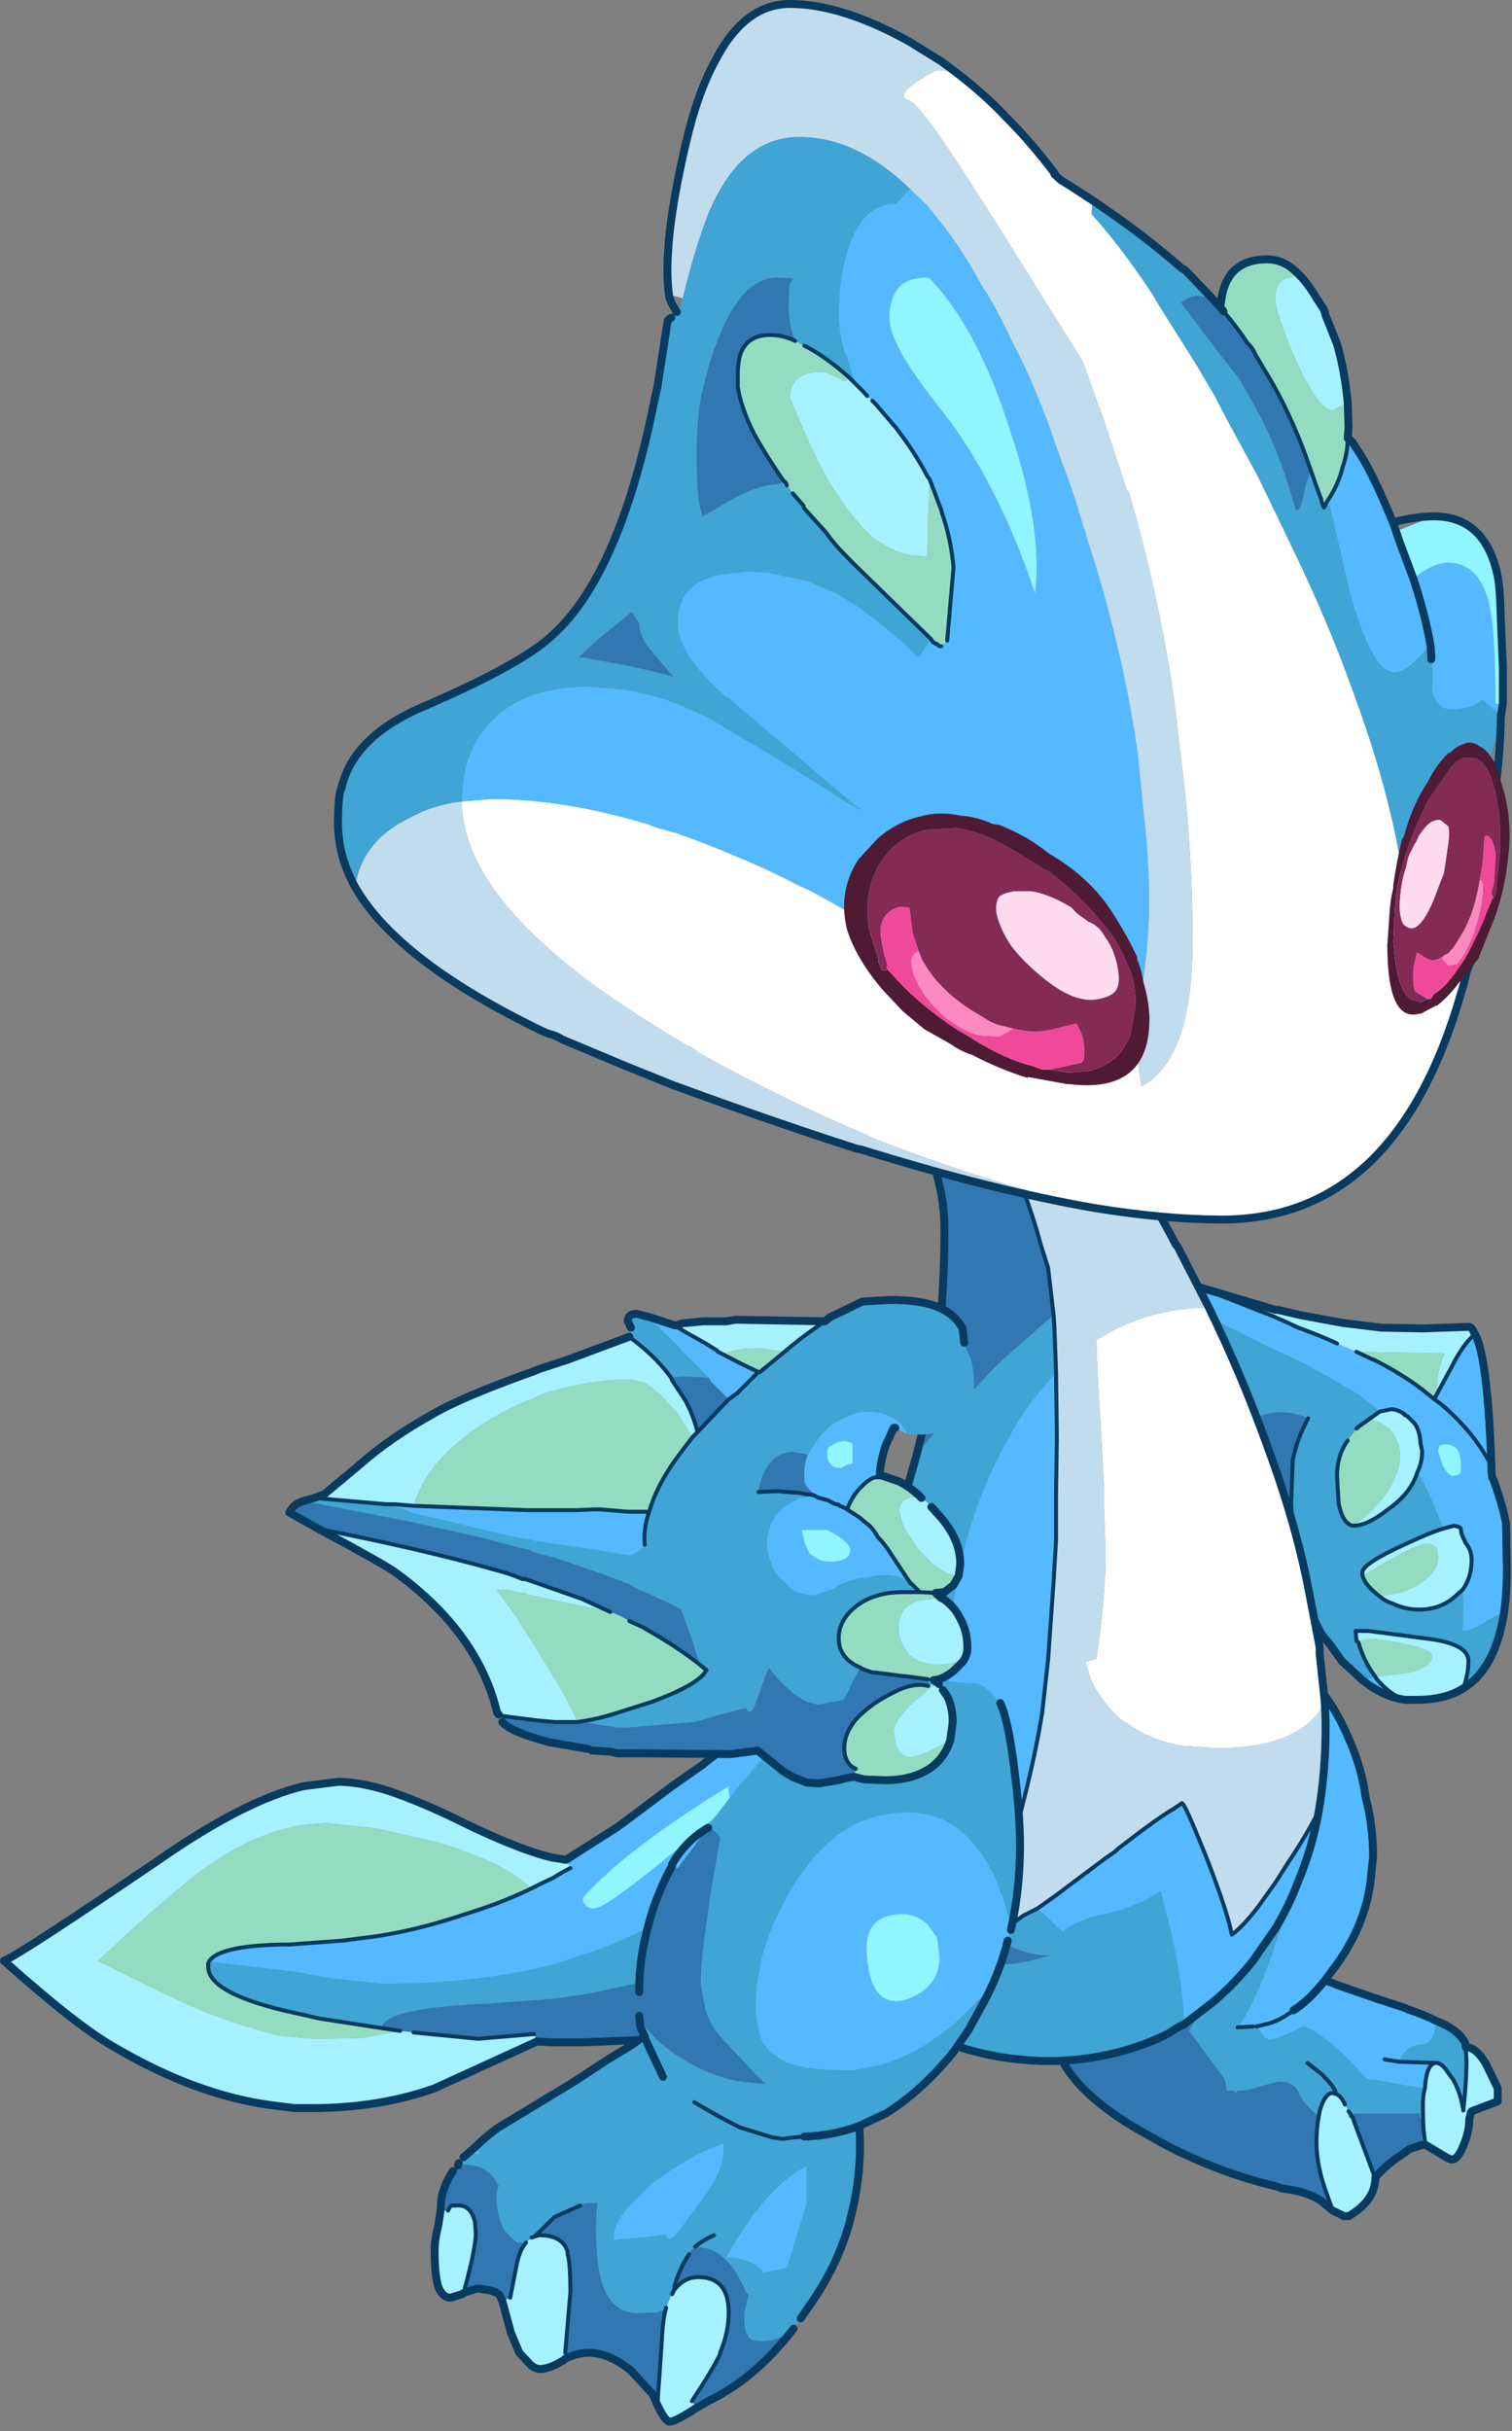 <svg xmlns="http://www.w3.org/2000/svg" width="191" height="307" stroke="#000" stroke-linecap="round" stroke-linejoin="round" fill="#fff" fill-rule="evenodd"><rect width="100%" height="100%" fill="#808080" stroke="none"/><style><![CDATA[.B{stroke:none}.C{fill:#40a4d5}.D{fill:#54b9ff}.E{fill:#3177b2}.F{stroke:#083b5f}.G{fill:none}.H{stroke-width:.5}.I{fill:#a5f1fe}.J{fill:#91f5ff}.K{fill:#93dcc1}]]></style><g class="B"><path d="M114.55 208.55q2.4 1.95 4.55 5.35 4.35 6.95 4.35 12.75v1.25q-10.35 4.8-22.7 12.35-9.35 5.8-15.25 8.4L81.55 250.2l-7.15 1.55-4.45.65-8.1.6q-13.35.55-13.65 3.1l-7.8-1.2-4.65-1.05q-9.45-2.3-9.45-5.5v-.4l.1-.25 9.75 1.15 1.45.2 4.25.75 6.55.7q12 0 21.55-2.45l5.4-1.8q3.95-1.45 7.35-3.3l2.6-1.55q15.85-10.05 29.25-32.85" class="C"/><path d="M71.5 234.85l6.35-4.05 1.25-.9 5.8-4.35 3.85-2.7q4-3.15 10.85-9.25 5-4.55 7.4-7.45h1.45q3 0 5.9 2.25l.2.15q-13.4 22.8-29.25 32.85l-2.6 1.55q-3.4 1.85-7.35 3.3l-5.4 1.8q-9.55 2.45-21.55 2.45l-6.55-.7-4.25-.75-1.45-.2-9.75-1.15q1.15-1.95 8.95-2.15h1.1l6.85-.5 2.7-.35q6.1-.7 13.4-3.2 4.05-1.25 7.65-3 1.45-.75 2.8-1.35 1.15-.75 2.2-1.25l-.55-1.05m20.55-9.3q-12.95 7.95-18.45 14.1 0 .6.3.8.3.55 1.15.55 1.35 0 9.1-6.35 8-6.3 8-7.65l-.1-1.45" class="D"/><path d="M92.05 225.55l.1 1.45q0 1.35-8 7.65-7.75 6.35-9.1 6.35-.85 0-1.15-.55-.3-.2-.3-.8 5.5-6.15 18.45-14.1" class="J"/><path d="M123.45 227.9q-.4 12.75-9.4 21.7-2.7 2.8-6.05 4.95-10.35 2.3-22.5 2.9l-3.1.1-8.9.35h-3.65l-2.05-.1-.35-.95-7.05.6-8.15-.8-1.7-.2-2.35-.35q.3-2.55 13.65-3.1l8.1-.6 4.45-.65 7.15-1.55 3.95-1.55q5.9-2.6 15.25-8.4 12.35-7.55 22.7-12.35" class="E"/><path d="M67.8 257.8l-12.9 5.9q-7.05 2.5-15.45 2.5H37.2l-2.8-.35q-9.55-1.25-19.8-7.25-4.7-2.6-14.1-11 1.85-.7 19.6-12.75 10.85-7.55 18.25-9.3l4.35-.55q2.8 0 6.4 1.15 3.45 1.15 8 3.3 7.9 3.95 12.55 5.1l1.85.3.55 1.05q-1.05.5-2.2 1.25-1.35.6-2.8 1.35-2.8-3.1-11.6-5.8l-7.8-1.8-6.5-.7-3.25.3q-6 1.05-12.3 5.6-4.7 3.55-13.2 11.5 8.95 4.5 12.95 6.25 5.85 2.25 10 3.2l4.35.4 6-.1 4.85-.9 1.7.2 8.15.8 7.05-.6.35.95" class="I"/><path d="M26.4 247.7l-.1.25v.4q0 3.2 9.45 5.5l4.65 1.05 7.8 1.2 2.35.35-4.85.9-6 .1-4.35-.4q-4.15-.95-10-3.2-4-1.75-12.95-6.25 8.5-7.95 13.2-11.5 6.3-4.55 12.3-5.6l3.25-.3 6.5.7 7.8 1.8q8.8 2.7 11.6 5.8-3.6 1.75-7.65 3-7.3 2.5-13.4 3.2l-2.7.35-6.85.5h-1.1q-7.8.2-8.95 2.15" class="K"/></g><g class="F G"><path d="M108 254.55q-10.35 2.3-22.5 2.9l-3.1.1-8.9.35H69.85l-2.05-.1-12.9 5.9q-7.05 2.5-15.45 2.5H37.2l-2.8-.35q-9.55-1.25-19.8-7.25-4.7-2.6-14.1-11 1.85-.7 19.6-12.75 10.85-7.55 18.25-9.3l4.35-.55q2.8 0 6.4 1.15 3.45 1.15 8 3.3 7.9 3.95 12.55 5.1l1.85.3 6.35-4.05 1.25-.9 5.8-4.35 3.85-2.7q4-3.15 10.85-9.25 5-4.55 7.4-7.45l1.1-1.75"/><path d="M26.3 247.95v.4q0 3.2 9.45 5.5l4.65 1.05 7.8 1.2 2.35.35M26.4 247.7q1.15-1.95 8.95-2.15h1.1l6.85-.5 2.7-.35q6.1-.7 13.4-3.2 4.05-1.25 7.65-3 1.45-.75 2.8-1.35 1.15-.75 2.2-1.25m-19.8 20.75l8.15.8 7.05-.6" class="H"/></g><g class="B"><path d="M186.3 168.5l.2.3q1.45 3.35 1.9 16.3-2.2-4.25-6.25-7.7l-.95-.7.95.7q4.05 3.45 6.25 7.7v.7l.1.75.2.4q1.25 3.55 1.55 5.5l.1 5.7q0 3.2-.4 5.8l-.35-.2q-.5.2-1.95 1.05-1.75 1.15-2.9 1.15l.1-3.65-.1-1.55q1.15-1.55 1.15-3.75 0-1.25-.75-2.15l-.3-.65q-.3-.6-.3-1.15-.2-.3-.55-.3l-.3-.1-1.45.4q-.6-2.05-2.25-5.45l-.95-1.7q.6-1.2.6-2.7l-.2-.9q-.1-1.75-.8-2.6l-.85-.85-.4-.2v-.1q-.95-.6-1.65-.6l-1.45.3-2.6-2.1-4.05-2.35-2.6-1.45-1.95-.95-3.35-1.55q-4.15-2.2-11.4-5.4l1.55-2.5 1.45.55 9.45 3.7q1.75.75 3.2 1.45 2.9 1.05 4.9 2l2.45 1.05 1.9.9.3.1q3.55 1.8 6.1 3.75l1.55 1.25.25-.55 1.85-3.4q1.55-3.1 3-4.25m-8.8 46.15q-2.8-.4-5.4-2.5l1.65-.4.1.2q1.8 2.15 3.65 2.7m7.05-29.75q0-3-2.7-2.4l-.2.7.6 1.9q.75 1.25 1.15 1.25 1.05 0 1.15-.55v-.9" class="D"/><path d="M184.85 213.2q-2.3 1.45-5.9 1.45h-1.45q-1.85-.55-3.65-2.7v-.2l4.25-.55q2.8-.7 2.8-2.05 0-1.25-7.35-2.2l-2.2.25-.1-1.25h1.25.35l7.65 1q5 .65 5 2.8 0 1.6-.65 3.45m-33.5-50.7l9.75 2.9h.3l3.05.7 5.15.95 4.9.6 5.15.1 5.85-.2h.1q.4.1.7.95-1.45 1.15-3 4.25l-1.85 3.4.2-2.65.2-.75q.4-1.65.7-1.85l-11.2-.2-2.45-1.05q-2-.95-4.9-2-1.45-.7-3.2-1.45l-9.45-3.7m30.9 30.55l1.45-.4.3.1q.35 0 .55.3 0 .55.3 1.15l.3.65q.75.9.75 2.15 0 2.2-1.15 3.75l-.95.85q-1.85 1.65-4.55 1.65-1.75 0-3.3-.75-.95-.3-1.65-.9l2.8-.55 1.65-.7q2.9-1.7 2.9-3.65l-.1-.95q-.35-.8-1.35-.8-1.45 0-7.9 3.95l-.2-.35q0-1.1 5.5-3.6 3.1-1.45 4.65-1.9m-7.95-14.8l1.45-.3q.7 0 1.65.6v.1l.4.2.85.85q.7.85.8 2.6l.2.9q0 1.5-.6 2.7-.75 2.4-3.1 4.25l-.75.55q-2.5 1.95-4.15 1.95h-.1q2.6-1.75 4.35-4.35 1.55-2.5 1.55-4.35 0-1.35-.5-2.2-.2-.6-.6-.9l-.1-.3-1.05-.75q-.65-.4-1.15-.4v-.55l.85-.6" class="I"/><path d="M189.95 203.95q-.75 4.35-2.5 6.75-.95 1.45-2.6 2.5.65-1.85.65-3.45 0-2.15-5-2.8l-7.65-1h-.35-1.25l.1 1.25.25.2q.7 2.45 2.15 4.35l-1.65.4-2.6-2.4-1.45-2.05-1.05-1.25q-1.85-3.4-2.7-6.3l-.5-2-.2-.6v-.1l-.3-2.5-.2-5.1.2-5.4q.5-2.7 1.95-5.35h-.1q-1.35-.75-3.5-.75h-.25q-2.8.2-4.65 1.95l-.95 1.15-.8 2q-5.2-6.75-9.15-9.65.45-5.5 2.5-9.35 7.25 3.2 11.4 5.4l3.35 1.55 1.95.95 2.6 1.45 4.05 2.35 2.6 2.1-.85.6-1.75 1.25-.35.3-1.1 1.5q-1.35 1.85-1.35 4.45l.2 3.5q.5 2.5 1.75 2.8h.1.1q1.65 0 4.15-1.95l.75-.55q2.35-1.85 3.1-4.25l.95 1.7q1.65 3.4 2.25 5.45-1.55.45-4.65 1.9-5.5 2.5-5.5 3.6v.35q.3 1.25 2.2 2.7.7.6 1.65.9 1.55.75 3.3.75 2.7 0 4.55-1.65l.95-.85.1 1.55-.1 3.65q1.15 0 2.9-1.15 1.45-.85 1.95-1.05l.35.2" class="C"/><path d="M184.55 184.9v.9q-.1.55-1.15.55-.4 0-1.15-1.25l-.6-1.9.2-.7q2.7-.6 2.7 2.4" class="J"/><path d="M181.45 176.15l-.25.55-1.55-1.25q-2.55-1.95-6.1-3.75l-.3-.1-1.9-.9 11.2.2q-.3.2-.7 1.85l-.2.75-.2 2.65m-9.35 22.4l.2.35q6.45-3.95 7.9-3.95 1 0 1.35.8l.1.95q0 1.95-2.9 3.65l-1.65.7-2.8.55q-1.9-1.45-2.2-2.7v-.35m-1.85-16.65l1.1-1.5.35-.3 1.75-1.25v.55q.5 0 1.15.4l1.05.75.1.3q.4.3.6.9.5.85.5 2.2 0 1.85-1.55 4.35-1.75 2.6-4.35 4.35h-.1q-1.25-.3-1.75-2.8l-.2-3.5q0-2.6 1.35-4.45m3.5 29.85q-1.45-1.9-2.15-4.35l-.25-.2 2.2-.25q7.35.95 7.35 2.2 0 1.35-2.8 2.05l-4.25.55v.2l-.1-.2" class="K"/><path d="M163.6 197.45l-.75-1.7q-1-2.55-3.2-5.8l-1.35-1.85-2.6-3.75-.6-.7-.1-.2.8-2 .95-1.15q1.85-1.75 4.65-1.95h.25q2.15 0 3.5.75h.1q-1.45 2.65-1.95 5.35l-.2 5.4.2 5.1.3 2.5" class="E"/></g><g class="F G"><path d="M186.3 168.5l.2.3q1.45 3.35 1.9 16.3v.7l.1.75.2.4q1.25 3.55 1.55 5.5l.1 5.7q0 3.2-.4 5.8-.75 4.35-2.5 6.75-.95 1.45-2.6 2.5-2.3 1.45-5.9 1.45h-1.45q-2.8-.4-5.4-2.5l-2.6-2.4-1.45-2.05-1.05-1.25q-1.85-3.4-2.7-6.3l-.5-2-.2-.6v-.1l-.75-1.7q-1-2.55-3.2-5.8l-1.35-1.85-2.6-3.75-.6-.7-.1-.2q-5.2-6.75-9.15-9.65-1.35-1.35-2.6-2m8.1-9.3l9.75 2.9h.3l3.05.7 5.15.95 4.9.6 5.15.1 5.85-.2h.1q.4.1.7.95m-34.95-6l-1.45-.55-4.45-1.45"/><path d="M188.4 185.1q.3.5.1 1.45m-24.2 13.6q-.5-1.15-.7-2.6m22.7-29.05q-1.45 1.15-3 4.25l-1.85 3.4-.25.55.95.7q4.05 3.45 6.25 7.7m-6.15 7.95l1.45-.4.3.1q.35 0 .55.3 0 .55.3 1.15l.3.65q.75.9.75 2.15 0 2.2-1.15 3.75l-.95.85q-1.85 1.65-4.55 1.65-1.75 0-3.3-.75-.95-.3-1.65-.9-1.9-1.45-2.2-2.7v-.35q0-1.1 5.5-3.6 3.1-1.45 4.65-1.9m-10.9-22.35l1.9.9.3.1q3.55 1.8 6.1 3.75l1.55 1.25m-12.3-7.05q-2-.95-4.9-2-1.45-.7-3.2-1.45l-9.45-3.7m22.95 15.75l1.45-.3q.7 0 1.65.6v.1l.4.2.85.85q.7.85.8 2.6l.2.9q0 1.5-.6 2.7-.75 2.4-3.1 4.25l-.75.55q-2.5 1.95-4.15 1.95h-.1-.1q-1.25-.3-1.75-2.8l-.2-3.5q0-2.6 1.35-4.45m3.2-3.05l-1.75 1.25-.35.3m2.1-1.55l.85-.6m-10.7 19.2l-.3-2.5-.2-5.1.2-5.4q.5-2.7 1.95-5.35m6.1 28.1l.25.2q.7 2.45 2.15 4.35l.1.2q1.8 2.15 3.65 2.7m-6.15-7.45l-.1-1.25h1.25.35l7.65 1q5 .65 5 2.8 0 1.6-.65 3.45" class="H"/></g><g class="B"><path d="M155.3 206.45q4.15.4 6.55 2.6 5.5 3.1 8.7 10.9 1.45 3.3 1.95 6.95.95 3.6.95 7.55v.1l-.2 1.75q-.4 6.25-4.45 11.85l-1.45 1.95q-2.1 2.6-3.95 3.75 1.85-1.15 3.95-3.75.8.2 1.55.55l5.05 1.75 3.55 1.15.4.2q2.1.7 3.55 1.45-.25 2.9-1.8 3-2.05 0-2.9 2.15l4.7.15q-1.25 0-1.45 3.2h-.35l-5.9-1.05-1.05-.1-.7-.75-.75-.8q-1.85-2-3.3-3.1-2.5-2-3.4-2l-1.7.85q-1.75.8-2.45.8-.45 0-.95-.7l-.75-.95h-.4l-1.95.1q2.15-2.9 4.55-9.85v-.1q2.8-7.75 3.4-15.15l.25-4.45q0-8.3-1.45-12.55-2.2-6.3-7.8-7.45m8.1 47.4q-1.75 1.35-3.45 1.75l-1.25.3 1.25-.3q1.7-.4 3.45-1.75m4.95 10.45l.35-.2v.2h-.35m6.55-4.25l1.85.3-1.85-.3" class="D"/><path d="M155.3 206.45q5.6 1.15 7.8 7.45 1.45 4.25 1.45 12.55l-.25 4.45q-.6 7.4-3.4 15.15v.1q-2.4 6.95-4.55 9.85l1.95-.1h.4l.75.95q.5.7.95.7.7 0 2.45-.8l1.7-.85q.9 0 3.4 2 1.45 1.1 3.3 3.1l.75.8.7.75 1.05.1 5.9 1.05h.35q-.25.9-.25 1.85v.95q0 2.7.35 4.35h-.1-.35v-3.3q-.3 0-.3-.65h-8.3l-.2.4-.2-.1v-.2l-.3-.4-.45-.85q-.5-1.15-1.2-1.35v-.1-.2l-.35.2q-1 0-1.65 2.3l-.1.6-.3-.2q-1.45-1.15-2.2-2.6-.4-1.1-1.55-1.45l-1.05-.1-2.15.55-1.55.5-1.45.1-.3.4q0-.3-.35-.4h-.7l-.3-1.45-4.5-6.1q.1-.35.35-.55l.8-1.95.3-.5 2.3-5.5q2.5-6.85 3.3-13 .65-3.3.65-6.5 0-8.4-1.55-11.65-1.8-3.2-9.25-9.4l-.4-.75 5.3-.5 3.3.3m26.15 48.75q2.35.9 3.3 2.25.4.45.4.85v.2l.1 1.75q0 2.6-.4 6.25-.3-2.1-1.25-3.85l-1.05-1.45q-.6-.7-1.1-.7l-4.7-.15q.85-2.15 2.9-2.15 1.55-.1 1.8-3m-16.3 5.3l1.85 1.45q1.35 1.35 1.7 2.15-.35-.8-1.7-2.15l-1.85-1.45" class="C"/><path d="M179.65 270.85l-1.55.5-1.35.95q-1.35.85-3 2.6l-.2-.3-2.3-6.15-.4-1.15.2-.4h8.3q0 .65.3.65v3.3m-11.3 8.3l-.9-.75-.2-.2q-1.8-1.45-5.3-1.85l-.85-.3Q156.55 275 151.8 273l-1.6-.7q-2.35-1.05-4.65-2.4-12.65-6.75-12.65-14.5 0-1.15.75-2.7.7-1.75 2.35-2.9-1.45-2.5-3.1-6.45-2.9-6.95-2.9-11.8 0-11.5 5.7-18.35 4.35-5.2 11-6.55l.4.75q7.45 6.2 9.25 9.4 1.55 3.25 1.55 11.65 0 3.2-.65 6.5-.8 6.15-3.3 13l-2.3 5.5-.3.5-.8 1.95q-.25.2-.35.55l4.5 6.1.3 1.45h.7q.35.1.35.4l.3-.4 1.45-.1 1.55-.5 2.15-.55 1.05.1q1.15.35 1.55 1.45.75 1.45 2.2 2.6l.3.2q-.3 1.55-.3 3.35 0 3 1.35 6.6l.7 2" class="E"/><path d="M185.15 258.5q1.35 0 2.6 2.2l1.45 3v1.65l-3.3 1.25-1.05-.1q.4-3.65.4-6.25l-.1-1.75m.65 8.3l-.2.85q0 1.55-.75 3.3-.7 1.75-1.45 1.75-.3 0-1.55-.8l-1.75-1.05q-.35-1.65-.35-4.35v-.95q0-.95.25-1.85.2-3.2 1.45-3.2.5 0 1.1.7l1.05 1.45q.95 1.75 1.25 3.85l.95.3m-12.05 8.1q0 3-3.4 4.95h-.55l-1.45-.7-.7-2q-1.35-3.6-1.35-6.6 0-1.8.3-3.35l.1-.6q.65-2.3 1.65-2.3l.35.1q.7.2 1.2 1.35l.45.85.3.4v.2l.2.1.4 1.15 2.3 6.15.2.3" class="I"/></g><g class="F G"><path d="M167.35 250.1l1.45-1.95q4.05-5.6 4.45-11.85l.2-1.75v-.1q0-3.95-.95-7.55-.5-3.65-1.95-6.95-3.2-7.8-8.7-10.9-2.4-2.2-6.55-2.6l-3.3-.3-5.3.5q-6.65 1.35-11 6.55-5.7 6.85-5.7 18.35 0 4.85 2.9 11.8 1.65 3.95 3.1 6.45-1.65 1.15-2.35 2.9-.75 1.55-.75 2.7 0 7.75 12.65 14.5 2.3 1.35 4.65 2.4l1.6.7q4.75 2 9.3 3.05l.85.3q3.5.4 5.3 1.85l.2.2.9.75 1.45.7h.55q3.4-1.95 3.4-4.95 1.65-1.75 3-2.6l1.35-.95 1.55-.5h.35.1l1.75 1.05q1.25.8 1.55.8.75 0 1.45-1.75.75-1.75.75-3.3l.2-.85.1-.2 3.3-1.25v-1.65l-1.45-3q-1.25-2.2-2.6-2.2v-.2q0-.4-.4-.85-.95-1.35-3.3-2.25-1.45-.75-3.55-1.45l-.4-.2-3.55-1.15-5.05-1.75q-.75-.35-1.55-.55-2.1 2.6-3.95 3.75"/><path d="M156.35 256l1.95-.1m.4 0l1.25-.3q1.7-.4 3.45-1.75M166.6 267.2l.1-.6q.65-2.3 1.65-2.3l.35.1q.7.2 1.2 1.35M168.7 264.1q-.35-.8-1.7-2.15l-1.85-1.45M180 263.7q.2-3.2 1.45-3.2l-4.7-.15-1.85-.3M168.7 264.3v-.2m0 .3v-.1m1.65 2.3l.3.4m0 .2l.2.1.4 1.15 2.3 6.15.2.3m-5.4 4.25l-.7-2q-1.35-3.6-1.35-6.6 0-1.8.3-3.35m18.25-.7q-.3-2.1-1.25-3.85l-1.05-1.45q-.6-.7-1.1-.7m3.7-2l.1 1.75q0 2.6-.4 6.25m-4.85-2.8q-.25.9-.25 1.85v.95q0 2.7.35 4.35" class="H"/></g><g class="B"><path d="M152.7 165.1q4.15 8.5 7.35 17.4 3.55 9.55 5.2 17.95L166.7 208v.75l.65 6.2-.85 1.35q-3.4 4.35-12.35 4.45h-.6l-4.35-.3q-4.05-.75-6.95-2.9l-.65-.4-.1-.1q-2.25-2-3.6-4.7-.45-1.15-.75-2.5l1.35-.4q.95-6.4 1.15-11.6v-2.1l-.2-5.45v-2.95l-.75-13.05-.2-5.05q1.25-.85 2.6-1.5Q146.3 165.2 152.7 165.1"/><path d="M167.35 214.95l.1 2.3v1q0 5.4-.85 10.4-1.55 3.1-3.95 6.65l-1.55 2.45-2.15 3q-1.9 2.5-3.35 3.55-.5-2.8-3.2-9.75l-1.15-2.8q-1.65-4.05-1.95-4.05l-.95.65q-1.95 1.1-7.05 5.05l-.5.45-1.15.8-6.55 4.9L131.05 241l-1.8.9q-1.2.95-2.55 1.45l-1.55.75-.35.2h-.3l.3-.4q1.05-2.4 1.15-3.95l.2-.4.95-3.65.7-2.8q2.4-8.7 3.45-14.5l.4-2.3.75-6.75.7-9.95.3-5.05v-4.05-1.7l.1-7.05v-.7l-.1-7.8-.2-5.6-.1-1.55-.7-6-.95-3q-.85-3.35-3-9.05-3.55-8.4-3.95-9.75 1.75-.5 3.95-.5 4.05 0 6.65 1.45 3.1 1.85 7.55 7.7 3.2 5.05 5.9 10.25l.2.2 3.95 7.7q-6.4.1-11.6 2.65-1.35.65-2.6 1.5l.2 5.05.75 13.05v2.95l.2 5.45v2.1q-.2 5.2-1.15 11.6l-1.35.4q.3 1.35.75 2.5 1.35 2.7 3.6 4.7l.1.1.65.4q2.9 2.15 6.95 2.9l4.35.3h.6q8.95-.1 12.35-4.45l.85-1.35" fill="#c1dced"/><path d="M101.3 230.8v-.5-1.15l-1.05-.1-.05-.2h-.05l.7-6.35 3.25-7.45 2.25-5.3 1.45-3.5 2.2 3.5-.1 3.45q.1 4.55 1.55 9.1 1.15 4.25 3.5 8.6l.75 1.35.7 1.15q4.15 7.05 8.4 10.5l-.3.4h.3l.35-.2.8.6 1.35.85q2.3 1.25 4.65 1.35h.75l-1.05.3q-2.8.85-5.05.85h-.65-.4l-1.35-.1-3.35-.65q-5.05-1.55-10.15-5.5l-1.15-1.15-1.1-1q-2.4-2.3-4.25-4.7-1.6-1.95-2.9-4.15m14.5-47.15q1.85-6.95 2.6-14.4l.5-3.45q.4-5.3.4-10.55 0-3.15-.7-5.85l-.4-1.75-.25-.95q1.8-6.6 6.55-8.4.4 1.35 3.95 9.75 2.15 5.7 3 9.05l.95 3 .7 6-.7.55-5.4 4.75-1.45 1.35-2.3 2.5q-3.95 4.05-7.45 8.4" class="E"/><path d="M149.6 255.6q-1.05.5-1.95 1.15-6.35 3.2-14.15 3.5H132.4h-.75q-6.1-.2-11.3-2.05l-1.35-.65q-4.75-1.95-8.7-5.6l-3.2-3.5L106.05 247l-1.15-1.95q-1.75-3.15-2.6-6.55-.8-3.65-1-7.7 1.3 2.2 2.9 4.15 1.85 2.4 4.25 4.7l1.1 1 1.15 1.15q5.1 3.95 10.15 5.5l3.35.65 1.35.1h.4.65q2.25 0 5.05-.85l1.05-.3h-.75q-2.35-.1-4.65-1.35l-1.35-.85-.8-.6 1.55-.75q1.35-.5 2.55-1.45l1.8-.9 2.9 2.7h.2l.1.2q.75-.65 1.75-1.05 1.45-.75 3.65-1.15 3.6-.95 5.6-2.05l1.35-.85 1.25 4.9q1.45 6.1 1.75 11.9m-49.35-26.55h-.1l.05-.2.05.2m7.55-22.8l3.95-9.55 1.35-3.3 1.25-4.6 1.45-5.15q3.5-4.35 7.45-8.4l2.3-2.5 1.45-1.35 5.4-4.75.7-.55.1 1.55.2 5.6-3.4 4.15q-1.15 1.55-2.3 3.65l-.8 1.45q-3.65 6.75-5.4 14.3-.75 3.2-1.15 6.55l-.5 5.2v2.35q0 4.9.9 9.55l.35 1.15 1.65 5.7q1.45 3.75 3.6 7.35l.75 1.25-.95 3.65-.2.4q-.1 1.55-1.15 3.95-4.25-3.45-8.4-10.5l-.7-1.15-.75-1.35q-2.35-4.35-3.5-8.6-1.45-4.55-1.55-9.1l.1-3.45-2.2-3.5" class="C"/><path d="M166.6 228.65q-.85 4.75-2.6 8.9-1.15 3.1-2.9 6l-2.9 4.15q-2.4 2.95-4.95 5.1l-3.65 2.8q-.3-5.8-1.75-11.9l-1.25-4.9-1.35.85q-2 1.1-5.6 2.05-2.2.4-3.65 1.15-1 .4-1.75 1.05l-.1-.2h-.2l-2.9-2.7 2.05-1.45 6.55-4.9 1.15-.8.5-.45q5.1-3.95 7.05-5.05l.95-.65q.3 0 1.95 4.05l1.15 2.8q2.7 6.95 3.2 9.75 1.45-1.05 3.35-3.55l2.15-3 1.55-2.45q2.4-3.55 3.95-6.65m-33.2-55.4l.1 7.8v.7l-.1 7.05v1.7 4.05l-.3 5.05-.7 9.95-.75 6.75-.4 2.3q-1.05 5.8-3.45 14.5l-.7 2.8-.75-1.25q-2.15-3.6-3.6-7.35l-1.65-5.7-.35-1.15q-.9-4.65-.9-9.55v-2.35l.5-5.2q.4-3.35 1.15-6.55 1.75-7.55 5.4-14.3l.8-1.45q1.15-2.1 2.3-3.65l3.4-4.15" class="D"/></g><g class="F G"><path d="M152.7 165.1q4.15 8.5 7.35 17.4 3.55 9.55 5.2 17.95l1.45 7.55v.75l.65 6.2.1 2.3v1q0 5.4-.85 10.4-.85 4.75-2.6 8.9-1.15 3.1-2.9 6l-2.9 4.15q-2.4 2.95-4.95 5.1l-3.65 2.8q-1.05.5-1.95 1.15-6.35 3.2-14.15 3.5h-1.1-.75q-6.1-.2-11.3-2.05l-1.35-.65q-4.75-1.95-8.7-5.6l-3.2-3.5-1.05-1.45-1.15-1.95q-1.75-3.15-2.6-6.55-.8-3.65-1-7.7v-.5-1.15m-.45-6.65l3.25-7.45 2.25-5.3 1.45-3.5 3.95-9.55 1.35-3.3 1.25-4.6 1.45-5.15q1.85-6.95 2.6-14.4l.5-3.45q.4-5.3.4-10.55 0-3.15-.7-5.85l-.4-1.75m-.25-.95l-.1-4m24.8 4.25Q145.85 152 148.55 157.2m.2.2l3.95 7.7"/><path d="M118.2 147.65l-.25-.95q1.8-6.6 6.55-8.4.4 1.35 3.95 9.75 2.15 5.7 3 9.05l.95 3 .7 6 .1 1.55.2 5.6.1 7.8v.7l-.1 7.05v1.7 4.05l-.3 5.05-.7 9.95-.75 6.75-.4 2.3q-1.05 5.8-3.45 14.5l-.7 2.8-.95 3.65-.2.4q-.1 1.55-1.15 3.95l-.3.4h.3l.35-.2 1.55-.75q1.35-.5 2.55-1.45l1.8-.9 2.05-1.45 6.55-4.9 1.15-.8.5-.45q5.1-3.95 7.05-5.05l.95-.65q.3 0 1.95 4.05l1.15 2.8q2.7 6.95 3.2 9.75 1.45-1.05 3.35-3.55l2.15-3 1.55-2.45q2.4-3.55 3.95-6.65m-42.1-90.35q1.75-.5 3.95-.5 4.05 0 6.65 1.45 3.1 1.85 7.55 7.7" class="H"/></g><g class="B"><path d="M163.8 34.4q1.35 1.25 2.5 3.25l.2.3.75 1.15.2.7 1.45 3.65q1 3.5 1.35 7.45l-.45.2q-.9.35-1.45.75-1.75 0-4.65-6.35-1.05-2.35-1.55-3.9-1.05-2.8-1.05-3.95 0-2.6 2.2-2.6l.5-.65m-9.65 4.4l.1-.75.3 1.25-.4-.5m-46.85 8.9l.7.7.85.85.7.75.65.6.4.4 2.3 2.7.2.2.85 1.15q1.85 2.5 3.2 5.1l.3.4-.2 4.75-.1 4.7-.2.3-.75-.1q-2.25 0-4.45-1.35L110.4 68q-2.7-2.35-5.5-6.85-2.6-4.55-5.1-10.95 0-3.25 4.05-3.25.65 0 2.9 1.25l.55-.5m11.6 33.9h-.2l-.4-.3.6.3" class="I"/><path d="M188.05 110.65v.4q-1.1 6.85-2.55 11.1-.25.5-.35 1.15l-.3 1.15-.3 1q-8.2 28.55-30.2 28.55-7.05 0-16.05-1.45-14.2-3.35-28.3-8.95l-.55-.3q-10.75-4.55-21.35-10.45l-.1-.15q-.6-.5-1.25-.7-6.65-3.95-11.8-7.65l-2-1.5-.2-.2q-14.4-11.3-14.4-21.45l3.75-.3q9.2 0 19.8 3.2l.7.3 3 .85q3.85 1.35 7.9 3.1 3.75 1.55 7.35 3.45l1.35.6q10.25 5.4 19.4 12.75l1.45 1.05q3.95 3.2 7.55 6.65l.75.3q2.3.8 4.25.8 3.3 0 7.65-2.25l.15-.2v1.2l.1.75.2.5.5 3.25q6.45-3.55 6.45-18.25 0-10.1-1.05-19.8l-1.25-10.6q-1.95-13.5-5.8-26.55l-.2-.1-3.1-9.45-.55-1.45-1.95-5.4-8.6-13.75-.75-1.25L122.55 23q-6.45-10.05-7.8-10.35-2.15-.75 3.45-3.75h2.25q3.95 3 6.65 5.9 2.8 2.8 5.4 6.15l.7.9V22l.65.6.1.1 1.05.65 3 1.95-.1 1.75Q141.5 31 145.55 37.1l.85 1.45 4.85 7.7 2.2 3.75 1.45 2.8 4.05 7.45 4 8.3q4.8 9.85 8 18.85 6.15 16.6 6.95 29.75 3-3 5.7-8.7l4.45 2.2"/><path d="M138.3 152.55q-12.75-2.2-29.55-7.4l-.55-.1q-10.55-3.4-22.7-7.85l-.3-.1-6.2-2.5-8-3.35q-.75-.5-1.65-.7l-.75-.3Q50.25 121.4 44.85 112q.85-5.8 6.85-8.7 3-1.7 6.65-2.1 0 10.15 14.4 21.45l.2.2 2 1.5q5.15 3.7 11.8 7.65.65.2 1.25.7l.1.15q10.6 5.9 21.35 10.45l.55.3q14.1 5.6 28.3 8.95M84.5 37.2q-.85-6.4 2.15-19.15Q88.1 11.8 90.3 7.75 94 .5 99.8.5q6.55 0 15.15 4.8l3.95 2.45L120.45 8.9h-2.25q-5.6 3-3.45 3.75 1.35.3 7.8 10.35l4.85 7.6.75 1.25L136.75 45.6l1.95 5.4.55 1.45 3.1 9.45.2.1q3.85 13.05 5.8 26.55l1.25 10.6q1.05 9.7 1.05 19.8 0 14.7-6.45 18.25l-.5-3.25-.2-.5-.1-.75v-1.2l.1-.75v-.4l.7-5.3q.95-6.1.95-11.1 0-5.4-.65-10.9l-.8-8.05q-1.9-13.2-6.45-27.2-.1-.7-.4-1.25-1.15-4.15-2.7-8.15l-.95-2.6-.5-1.55q-1.75-4.7-3.65-8.75l-1.25-2.45q-1.55-3.35-3.3-6.25l-.3-.4q-2.3-4.25-4.8-7.6l-2.25-2.8-2.2-2.15q-6.75-6.55-14-6.55-7.45 0-11.5 9.75-1.65 4.25-3.2 10.6l-1.75-.45" fill="#c1dced"/><path d="M170.25 55.35q.6.35 1 1.15 1.9 2.6 4.7 9.45l.4 1.15.5 1.45 1.7 4.55.9-.75q2.1-1.3 3.45-1.3 3.8 0 5.15 4.95.85 3.3.85 12.85h.95l-.25 1.55-2.35-2.05q-1.45 1.25-3.85 1.25-1.85 0-2.5-2.3v-.2q.2-1.65-.1-3.85v-.6l-.1-1.15-2.15 2.2-.35.3q-1.1.9-2.05.9h-.1q-2.8-.2-5.5-9.95l-2.6-11.2-.7.35.5-.95q1.35-2 1.85-4.15.65-1.85.65-3.65m-26.85 76.15l-.15.2q-4.35 2.25-7.65 2.25-1.95 0-4.25-.8l-.75-.3q-3.6-3.45-7.55-6.65l-1.45-1.05q-9.15-7.35-19.4-12.75l-1.35-.6q-3.6-1.9-7.35-3.45-4.05-1.75-7.9-3.1l-3-.85-.7-.3Q71.3 100.9 62.1 100.9l-3.75.3q0-7.15 4.65-11 4.15-3.5 11.3-3.5l3.75.3q5.3.6 10.45 3.2l.95.4.75.45 2.55 1.55q4.8 2.7 14.55 8.9l1.55.85-1.45-1.15L94.2 90l-2.15-1.85h-.2L90.3 86.7q-4.7-4.5-4.7-8.1 0-5.8 7.3-6.25l1.45-.2 2.9.2 3.5.75q1.45.2 2.6.85l1.95.8q4.6 2.4 10.7 8.2l1.65-2.2.2.35h.1l.25.2h.1l.4.3h.2l.75-.7.8-9.25q-.3-3.55-1.45-6.85l-.1-.4-1.45-3.85-.3-.4q-1.35-2.6-3.2-5.1l-.85-1.15-.2-.2L110.6 51l-.4-.4-.65-.6-.7-.75-.85-.85-1-3.3-.35-.7q-.7-2.5-.7-4.7 0-4.55 1.15-8.2 1.85-5.8 6.1-5.8l1.75-1.85 2.2 2.15 2.25 2.8q2.5 3.35 4.8 7.6l.3.4q1.75 2.9 3.3 6.25l1.25 2.45q1.9 4.05 3.65 8.75l.5 1.55.95 2.6q1.55 4 2.7 8.15.3.55.4 1.25 4.55 14 6.45 27.2l.8 8.05q.65 5.5.65 10.9 0 5-.95 11.1l-.7 5.3v.4l-.1.75M130.75 74.95q1-8.2-3.05-20.3-3.6-11.5-8.8-17.85l-1.45-1.65-.5-.1q-4.6 0-4.6 5.2 0 3.2 5.95 10.75 7.55 9.25 12.45 23.95m47.8-1.85q1.55 4.75 2.15 8.4-.6-3.65-2.15-8.4" class="D"/><path d="M44.85 112q-2.15-3.95-2.15-8 0-3.65.4-4.35 1.45-6.75 10.8-10.6 12.35-5.35 16.05-9 8.4-7.7 12.75-29.65l.35-1.55 1.3-8.4.45-.35.7-.7q.55-.6.55-1.15l.2-.6q1.55-6.35 3.2-10.6 4.05-9.75 11.5-9.75 7.25 0 14 6.55l-1.75 1.85q-4.25 0-6.1 5.8-1.15 3.65-1.15 8.2 0 2.2.7 4.7l.35.7 1 3.3-.7-.7q-2.8-2.5-5.3-3.85l-.4-.2-1.15-.6q-.85-2.1-.85-4.4l.1-2.55q.1-.45.55-.95l-2-.1q-4.65 0-7.65 8.1-1.45 3.8-2.2 7.85-.4 3.25-.4 6.55l.1 3.75q.1 2.15.65 3.9l1.45-.8q5.05-3.25 8.15-3.25l.65-.4q.3.1.4.55l.75 1 1.35 1.55.1.35 2.8 3.1.5.7 1.05 1.25 1.75 1.8.1.1 9.85 9.6-1.65 2.2q-6.1-5.8-10.7-8.2l-1.95-.8q-1.15-.65-2.6-.85l-3.5-.75-2.9-.2-1.45.2q-7.3.45-7.3 6.25 0 3.6 4.7 8.1l1.55 1.45h.2L94.2 90l13.2 11.2 1.45 1.15-1.55-.85q-9.75-6.2-14.55-8.9l-2.55-1.55-.75-.45-.95-.4q-5.15-2.6-10.45-3.2l-3.75-.3q-7.15 0-11.3 3.5-4.65 3.85-4.65 11-3.65.4-6.65 2.1-6 2.9-6.85 8.7M138 25.3q6.5 4.35 11.3 8.6.3.1.6.4l3.2 3.35-1.65-.3q-1.25 0-2.25.9l4.95 6.55 2.3 2.9 1.55 2.7q3.2 5.5 5.1 12l.6 2h.3q.45-.55.75-2.4l.8-2.7.95 2.7.4 1.05q.1.6.35 1.05l.7-.35 2.6 11.2q2.7 9.75 5.5 9.95h.1q.95 0 2.05-.9l.35-.3 2.15-2.2.1 1.15v.6q.3 2.2.1 3.85v.2q.65 2.3 2.5 2.3 2.4 0 3.85-1.25l2.35 2.05q-.2 1.7-.8 3.25l-.75 2.8q-2.15 6.95-4.45 12-2.7 5.7-5.7 8.7-.8-13.15-6.95-29.75-3.2-9-8-18.85l-4-8.3-4.05-7.45-1.45-2.8-2.2-3.75-4.85-7.7-.85-1.45q-4.05-6.1-7.65-10.05l.1-1.75M82.4 82.35q-1.65-1.8-1.65-3.65l-.95-1.45-1.95 1.65q-2.1 1.55-4.7 4.05l4.8.85 1.55.3q5.3 1.15 5.6 1.45l-2.7-3.2" class="C"/><path d="M163.8 34.4l-.5.65q-2.2 0-2.2 2.6 0 1.15 1.05 3.95.5 1.55 1.55 3.9 2.9 6.35 4.65 6.35.55-.4 1.45-.75l.45-.2.1 3-.1 1.45q0 1.8-.65 3.65-.5 2.15-1.85 4.15l-.5.95q-.25-.45-.35-1.05l-.4-1.05-.95-2.7q-1.95-5.8-4.75-10.8l-2.2-3.7q-.4-.95-1-1.45-1.45-2.2-3.05-4.05l-.3-1.25q.65-5.3 5.8-5.3 2.1 0 3.75 1.65m-63.35 8.65l1.15.6.4.2q2.5 1.35 5.3 3.85l-.55.5q-2.25-1.25-2.9-1.25-4.05 0-4.05 3.25 2.5 6.4 5.1 10.95 2.8 4.5 5.5 6.85l1.35.85q2.2 1.35 4.45 1.35l.75.1.2-.3.1-4.7.2-4.75 1.45 3.85.1.4q1.15 3.3 1.45 6.85l-.8 9.25-.75.7-.6-.3h-.1l-.25-.2h-.1l-.2-.35-9.85-9.6-.1-.1-1.75-1.8L104.9 68l-.5-.7-2.8-3.1-.1-.35-1.35-1.55-.75-1q-.1-.45-.4-.55-2.2-3.2-3.65-5.8-1.75-3.4-2.15-6.1V47.4q0-1.55.3-2.6.85-2.5 3.75-2.5 1.65 0 3.2.75" class="K"/><path d="M153.1 37.65l1.05 1.15.4.5q1.6 1.85 3.05 4.05.6.5 1 1.45l2.2 3.7q2.8 5 4.75 10.8l-.8 2.7q-.3 1.85-.75 2.4H163.7l-.6-2q-1.9-6.5-5.1-12l-1.55-2.7-2.3-2.9-4.95-6.55q1-.9 2.25-.9l1.65.3m-54.1 23.1l-.65.4q-3.1 0-8.15 3.25l-1.45.8q-.55-1.75-.65-3.9l-.1-3.75q0-3.3.4-6.55.75-4.05 2.2-7.85 3-8.1 7.65-8.1l2 .1q-.45.5-.55.95l-.1 2.55q0 2.3.85 4.4-1.55-.75-3.2-.75-2.9 0-3.75 2.5-.3 1.05-.3 2.6v1.45q.4 2.7 2.15 6.1 1.45 2.6 3.65 5.8M82.4 82.35l2.7 3.2q-.3-.3-5.6-1.45l-1.55-.3-4.8-.85q2.6-2.5 4.7-4.05L79.8 77.25l.95 1.45q0 1.85 1.65 3.65" class="E"/><path d="M181.1 65.2q6.55 0 8.1 7.6.3 1.45.4 5.6l.25 5.8v1.05.2 3.4h-.95q0-9.55-.85-12.85-1.35-4.95-5.15-4.95-1.35 0-3.45 1.3l-.9.75-1.7-4.55-.5-1.45 4.75-1.9m-50.35 9.75q-4.9-14.7-12.45-23.95-5.95-7.55-5.95-10.75 0-5.2 4.6-5.2l.5.1 1.45 1.65Q124.1 43.15 127.7 54.65q4.05 12.1 3.05 20.3" class="J"/></g><g class="F G"><path d="M170.25 50.9q-.35-3.95-1.35-7.45l-1.45-3.65-.2-.7-.75-1.15-.2-.3q-1.15-2-2.5-3.25-1.65-1.65-3.75-1.65-5.15 0-5.8 5.3l-.1.75.4.5m15.7 11.6l.1 3-.1 1.45q.6.35 1 1.15 1.9 2.6 4.7 9.45 3.1-.75 5.15-.75 6.55 0 8.1 7.6.3 1.45.4 5.6l.25 5.8v1.05.2 3.4l-.25 1.55q-.1 4.9-.7 9.25v.7q.2.75-.1 1.45l-.75 8.85v.4q-1.1 6.85-2.55 11.1-.25.5-.35 1.15l-.3 1.15-.3 1q-8.2 28.55-30.2 28.55-7.05 0-16.05-1.45-12.75-2.2-29.55-7.4l-.55-.1q-10.55-3.4-22.7-7.85l-.3-.1-6.2-2.5-8-3.35q-.75-.5-1.65-.7l-.75-.3Q50.25 121.4 44.85 112q-2.15-3.95-2.15-8 0-3.65.4-4.35 1.45-6.75 10.8-10.6 12.35-5.35 16.05-9 8.4-7.7 12.75-29.65l.35-1.55 1.3-8.4.45-.35m.7-.7q-.9-1.35-1-2.2-.85-6.4 2.15-19.15 1.45-6.25 3.65-10.3Q94 .5 99.8.5q6.55 0 15.15 4.8l3.95 2.45 1.55 1.15q3.95 3 6.65 5.9 2.8 2.8 5.4 6.15l.7.9V22l.65.6.1.1 1.05.65 3 1.95q6.5 4.35 11.3 8.6.3.1.6.4l3.2 3.35 1.05 1.15m26.55 42.7q-.6-3.65-2.15-8.4l-1.7-4.55-.5-1.45-.4-1.15m4.75 15.55l.1 1.15v.6m8.1 17.1l-.1 1.15v.3m.1-2.15l-.1 1.85"/><path d="M154.55 39.3q1.6 1.85 3.05 4.05.6.5 1 1.45l2.2 3.7q2.8 5 4.75 10.8l.95 2.7.4 1.05q.1.6.35 1.05l.5-.95q1.35-2 1.85-4.15.65-1.85.65-3.65m-68.65-11.7l.4.2q2.5 1.35 5.3 3.85l.7.7.85.85.7.75M99 60.75q-2.2-3.2-3.65-5.8-1.75-3.4-2.15-6.1V47.4q0-1.55.3-2.6.85-2.5 3.75-2.5 1.65 0 3.2.75m17 17.5l-.3-.4q-1.35-2.6-3.2-5.1l-.85-1.15-.2-.2-2.3-2.7-.4-.4m7.45 30.15l-9.85-9.6-.1-.1-1.75-1.8L104.9 68l-.5-.7-2.8-3.1-.1-.35-1.35-1.55m-.75-1q-.1-.45-.4-.55m18.45-.2l1.45 3.85.1.4q1.15 3.3 1.45 6.85l-.8 9.25m-.75.7h-.2l-.4-.3h-.1l-.25-.2h-.1l-.2-.35" class="H"/></g><g class="B"><path d="M116.25 103.1q2.4-.7 5.1-.1 1.95.1 4.05 1.05l.8.1q3.65 1.45 6.25 3.6 4.85 2.8 7.65 6.85l.3.45q1.9 2.9 3.25 5.8v.3q.6 1.45.8 2.9.65 2.2.75 4.25.2 9.85-10.1 8.6h-.3l-4.95-.9-.1.1q-3.65-1.15-6.95-2.9-1.45-.45-2.7-1.35l-3.35-1.9-2.7-2.25-2.45-2.6q-3.35-3.85-4.6-7.7-1.2-4.85 1.45-8.9l2.5-2.7q2.4-2.05 5.3-2.7m16.4 31.95l2.25.4 2.6-.2q3.95-.95 5.3-4.55l.5-2.7q.35-1.75-.1-3.95-.2-1.15-.9-2.5-.95-2.7-3.55-5.6-2.4-2.9-6.1-5.8l-.95-.5q-3.65-2.4-6.65-3.85-2.15-.95-4.25-1.25l-3.6.2q-4.15.85-6.35 4.8-1.85 3.6-1.05 7.85l1.15 3.65v.4l.45 1.05h.6v-.2l1.35 1.45q2.9 3.2 7.75 6.4 1.05.55 2.1 1.25 3.95 2.4 7.05 3.15l1.35.5h1.05" fill="#4f1b34"/><path d="M112 122.3v.2h-.6l-.45-1.05v-.4l-1.15-3.65q-.8-4.25 1.05-7.85 2.2-3.95 6.35-4.8l3.6-.2q2.1.3 4.25 1.25 3 1.45 6.65 3.85l.95.5q3.7 2.9 6.1 5.8 2.6 2.9 3.55 5.6.7 1.35.9 2.5.45 2.2.1 3.95l-.5 2.7q-1.35 3.6-5.3 4.55l-2.6.2-2.25-.4 3.9-.85q.75-.4.25-3.1-.25-.95-.85-1.85l-2.9.7q-2.3.65-5.2-.1l-1.65-.4q-1.05-.3-1.95-.95l-1.35-.8q-4.45-2.8-6.45-6.55l-.4-1.05-.75-2.25-.4-3.15v-.1l-1.15-.1q-2.15.45-2.5 2.6-.1 1.05.45 3.3l.4 1.5-.1.4m18.25-9.75h-2.2q-1.45.3-1.85.7-.5.75-.3 2.2.5 1.95 1.75 3.85Q129 121.15 131.2 123q4.45 3.85 7.55 3.15 1.85-.35 2.3-1.25.5-.85.1-2.9-.45-2.2-1.55-3.65-.75-1.45-2.1-1.95l-1.45-1.05-.7-.75q-2.9-1.75-5.1-2.05" fill="#832b55"/><path d="M132.65 135.05H131.6l-1.35-.5q-3.1-.75-7.05-3.15-1.05-.7-2.1-1.25-4.85-3.2-7.75-6.4L112 122.3l.1-.4-.4-1.5q-.55-2.25-.45-3.3.35-2.15 2.5-2.6l1.15.1v.1l.4 3.15.75 2.25q-1.15.45-.85 2.1.75 3.2 4.15 6.2 2.2 1.75 4.15 2.3l2.7.2 1.75-.95-.1-.1q2.9.75 5.2.1l2.9-.7q.6.9.85 1.85.5 2.7-.25 3.1l-3.9.85" fill="#f0499a"/><path d="M116.05 120.1l.4 1.05q2 3.75 6.45 6.55l1.35.8q.9.65 1.95.95l1.65.4.1.1-1.75.95-2.7-.2q-1.95-.55-4.15-2.3-3.4-3-4.15-6.2-.3-1.65.85-2.1" fill="#fc88c1"/><path d="M130.25 112.55q2.2.3 5.1 2.05l.7.75 1.45 1.05q1.35.5 2.1 1.95 1.1 1.45 1.55 3.65.4 2.05-.1 2.9-.45.9-2.3 1.25-3.1.7-7.55-3.15-2.2-1.85-3.55-3.7-1.25-1.9-1.75-3.85-.2-1.45.3-2.2.4-.4 1.85-.7h2.2" fill="#ffdbed"/><path d="M189.05 96.8l.8 2.7q1.25 4.15.65 8.9-.4 3.95-1.75 7.65l-1.05 2.6-.95 2.4-1.45 1.85-1.05 1.25q-1.3 1.75-2.8 2.9v-.1l-1.95 1.05H179.3q-4.05 1.15-4.05-8.7l.3-4.25q.1-1.45.45-2.9v-.35q.4-2.9 1.1-5.8l.25-.4q1.1-4.05 3-6.85 1.1-2.2 2.6-3.65l.3-.1q.8-.8 1.55-1 1.05-.55 2.05.2 1.15.5 2.2 2.6m-.4 16.45v.25h.1l.3-1.05V112l.4-3.6q.3-4.25-.4-7.9-.85-3.95-2.6-4.75l-1.45-.1q-.75.2-1.65 1.15l-2.7 3.9-.3.45q-1.45 2.9-2.5 5.8-.95 2.9-1.45 5.6l-.2 2.5-.2 3.9.3 2.8q.6 3.65 2.05 4.5l1.15.3.85-.4h.4l.4-.65q1.35-.7 2.9-3l.95-1.35q1.85-3.2 3-6.45l.65-1.45" fill="#4f1b34"/><path d="M180.35 126.15l-.85.4-1.15-.3q-1.45-.85-2.05-4.5l-.3-2.8.2-3.9.2-2.5q.5-2.7 1.45-5.6 1.05-2.9 2.5-5.8l.3-.45 2.7-3.9q.9-.95 1.65-1.15l1.45.1q1.75.8 2.6 4.75.7 3.65.4 7.9l-.4 3.6v.45l-.3 1.05h-.1v-.25l-.25-.4.35-1.45.2-3.3q-.2-2.2-1.05-2.6l-.4.1v.2l-.2 3-.35 2.3-.2 1.05q-.7 3.8-2.5 6.5l-.6.95-.7.8q-.45.15-.75.45-1.15.7-1.95.2l-1.25-.75-.45 1.9q-.1 2.6.25 3l1.55.95m1.75-22.5q-.3-.25-.95 0-.8.2-1.95 1.95l-.3.7q-.35.45-.55 1.05-.5.65-.7 2.1-.55 1.45-.75 3.6-.2 2 .1 2.9.1.85.85 1.15 1.35.75 3.1-3.1l1.45-3.75.55-3.7q.2-1.45 0-2.2l-.85-.7" fill="#832b55"/><path d="M188.65 113.25l-.65 1.45q-1.15 3.25-3 6.45l-.95 1.35q-1.55 2.3-2.9 3l-.4.65h-.4l-1.55-.95q-.35-.4-.25-3l.45-1.9 1.25.75q.8.5 1.95-.2v.2l.75.85 1-.15q.75-.6 1.55-2.35 1.45-3 1.8-6.25.2-1.55-.35-2.05l.35-2.3.2-3v-.2l.4-.1q.85.4 1.05 2.6l-.2 3.3-.35 1.45.25.4" fill="#f0499a"/><path d="M182.2 120.85q.3-.3.75-.45l.7-.8.6-.95q1.8-2.7 2.5-6.5l.2-1.05q.55.5.35 2.05-.35 3.25-1.8 6.25-.8 1.75-1.55 2.35l-1 .15-.75-.85v-.2" fill="#fc88c1"/><path d="M182.1 103.65l.85.7q.2.75 0 2.2l-.55 3.7-1.45 3.75q-1.75 3.85-3.1 3.1-.75-.3-.85-1.15-.3-.9-.1-2.9.2-2.15.75-3.6.2-1.45.7-2.1.2-.6.55-1.05l.3-.7q1.15-1.75 1.95-1.95.65-.25.95 0" fill="#ffdbed"/><path d="M89.5 230.75l.05-.25 3.2-4.25 4.9-5.8 1.05-.85q8.3-7.55 18.05-7.55l6.9.6q1.25.55 2.7 2.4 1.05 2.2 1.8 8.5.7 5.5.7 9.55 0 5.5-1.15 10.6-1.35-7.05-4.75-10.9-3.3-3.95-8.3-3.95-3.5 0-6.55 1.45-4.45 2.2-7.95 7.9l-1.25 2.25-1.25 2.5-.1.3q-.75 1.9-1.35 3.95l-.2 1.15q-.55 2.6-.55 5.2 0 1.35.35 2.55v.25q.4 1.75 1.65 2.9l1.55 1q2.3 1.15 7.25 1.15H108l1.45-.3q6.35-1.05 12.15-6.55l2.4-2.45.5.3-2.15 3.95-2 2.9q-3.85 4.65-8 7.35l-.3.2-3.5 1.65q.4 5.8-1.05 11.4l-.2.85q-1.45 5.2-4.7 9.95l-1.45 2.1-.9 1.3q-1.55 1.5-4.05 1.6h-.1q-1.35 0-1.75-.85-.35-.75-.35-2.7l.55-2.3-.35-.4q-1.85-4.45-4.65-5.4l-1.45-.3h-.3l-.75.75v.2q-1.2 1.75-1.85 4.05v.1.3l-.3.6-.1.1-.65 1.6-.4.3-.7.3-2.5.1q-4.9 0-5.2-8.5-.2-2.3.1-5.4H74l-.7.3-3.25 1.45-2.25 2.2-.35.3-.3.1-.7.65H65.3l-.75-.65-1-1.15-.55-1.55q-.3-1.35-.3-2.45 0-.75.3-1.45l-.2-.25q-1.25-2.35-4.15-2.35l-.8.1.1-.3.6-.75q1.15-.5 2.1-.5l-.65-.75q1.25-1.25 2.8-2.4l9.25-5.6.8-.5 3.95-2.6 2.9-1.75 1.05-.75.7-.2v-.2l-.5-1.05-.1-.4-.1-1.15.5 1.05q1.45 1.95 3.95 3.75l.3.2 1.15.7q3.75 2.2 7.55 2.7h.15.3l1.55.2h.5l-1.25-1.2-.5-.55-.2-.2-2.7-2.9q-2.1-1.95-2.9-4.35l-.65-3.3v-.55q0-2.5 1.15-10.15v-.2L91 232.05l-.3-.4-1.15-1.05-.05.15m-5.75 31.5l-2.3-4.9 2.3 4.9m6.45 20q-1.35.6-2.4 1.45 1.05-.85 2.4-1.45m-2.5-16.8q2.9 1.75 5.2 2.9l.6.3 4.05 1.25 1.35.2 1.25-.2h.3l1.15-.1-1.15.1h-.3l-1.25.2-1.35-.2-4.05-1.25-.6-.3Q90.6 267.2 87.7 265.45m-5.8 17l2.25-.3q.35 1.15 1.35-.1l.55-.75 2.9-3.9q2.7-3.65 2.45-6.75-4 1.35-9 5.05L79.7 278.4q-2.5 2.6-2.15 4.45l4.35-.4M101.6 269.8q3.6-.1 6.95-1.35-3.35 1.25-6.95 1.35m-1.45 14.2l1.75-5.8v-4.65q-2.1.95-4.25 3.2-2.9 2.9-5.9 8.3 3.3.1 4.65 1.85l.1.1.75-.2 2.15-.4.75-2.4" class="C"/><path d="M81.45 257.15v.2l-.7.2.7-.4m43.05-4.75l-.5-.3-2.4 2.45q-5.8 5.5-12.15 6.55l-1.45.3h-1.75q-4.95 0-7.25-1.15l-1.55-1q-1.25-1.15-1.65-2.9v-.25q-.35-1.2-.35-2.55 0-2.6.55-5.2l.2-1.15q.6-2.05 1.35-3.95l.1-.3 1.25-2.5 1.25-2.25q3.5-5.7 7.95-7.9 3.05-1.45 6.55-1.45 5 0 8.3 3.95 3.4 3.85 4.75 10.9l-.4 1.35q-.95 3.8-2.8 7.35M114.05 241.7q-4.6 0-4.6 4.35.25 6.65 3.75 6.65 1.45 0 3.2-1.15 2.3-1.65 2.3-4.35l-.3-2.5-1.25-1.75-.4-.3q-1.25-.95-2.7-.95M60 271.15l.65.75q-.95 0-2.1.5l1.45-1.25m21.9 11.3l-4.35.4q-.35-1.85 2.15-4.45l2.7-2.7q5-3.7 9-5.05.25 3.1-2.45 6.75l-2.9 3.9-.55.75q-1 1.25-1.35.1l-2.25.3m18.25 1.55l-.75 2.4-2.15.4-.75.2-.1-.1q-1.35-1.75-4.65-1.85 3-5.4 5.9-8.3 2.15-2.25 4.25-3.2v4.65l-1.75 5.8" class="D"/><path d="M114.05 241.7q1.45 0 2.7.95l.4.3 1.25 1.75.3 2.5q0 2.7-2.3 4.35-1.75 1.15-3.2 1.15-3.5 0-3.75-6.65 0-4.35 4.6-4.35" class="J"/><path d="M89.5 230.75l.05-.15 1.15 1.05.3.4-1.35 7.7v.2Q88.5 247.6 88.5 250.1v.55l.65 3.3q.8 2.4 2.9 4.35l2.7 2.9.2.2.5.55 1.25 1.2h-.5l-1.55-.2H94.35h-.15q-3.8-.5-7.55-2.7l-1.15-.7-.3-.2q-2.5-1.8-3.95-3.75l-.5-1.05v-.1-1.75-1.15-.3-.6q.1-4.6 1.85-9.9 1.05-2.9 2.3-5.15l.4.3h.3l3.85-5.1.05-.05m-31.65 42.7l.8-.1q2.9 0 4.15 2.35l.2.25q-.3.7-.3 1.45 0 1.1.3 2.45l.55 1.55 1 1.15.75.65h1.15q-.75.8-1.15 2.6l-.85 4.35-1 .4-.35-.75-.4-.3-.85-.3-1.35-.2h-.3l-1.55.5v-.3q1.45-5.3 1.45-7.15l-.1-1.45q-.5-2.1-2.05-2.1h-.85q-.2 0-.5.65h-.95l.1-1.45q.3-1.75 1.45-3.55l.65-.7m9.95 8.7l2.25-2.2 3.25-1.45.7-.3h1.45q-.3 3.1-.1 5.4.3 8.5 5.2 8.5l2.5-.1.7-.3.4-.3q-.4 1.45-.5 3.4l-.3 4.55-.2 2.7-.75.2-.4-.4-2.3-2.5q-2.8-2.25-5.3-2.25-1.45 0-2.9.7l-.1-.7.65-7.6q0-3.85-.35-4.85v-.3q-.6-2.1-3.6-2.1l-.3-.1m17.4 6.95v-.3-.1q.65-2.3 1.85-4.05v-.2l.75-.75h.3l1.45.3q2.8.95 4.65 5.4l.35.4-.55 2.3q0 1.95.35 2.7.4.85 1.75.85h.1q2.5-.1 4.05-1.6-4.9 6.35-10.8 9.15l-1.45.85-.6-.85q2.55-3.85 3.5-5.8L91 297q1.05-2.5 1.05-5 0-4.35-3.65-4.45H88.1q-1.55 0-2.8 1.45l-.1.1" class="E"/><path d="M66.45 283.2l.7-.65.3-.1.65-.2q3 0 3.6 2.1v.3q.35 1 .35 4.85l-.65 7.6-.3 1q-1.75 1.05-2.9 1.05-.5 0-1.15-.5l-1.45-1.55-1.05-2.5-1.1-4.05 1-.4.85-4.35q.4-1.8 1.15-2.6m17.7 8.2l.65-1.6.1-.1.3-.6.1-.1q1.25-1.45 2.8-1.45h.3q3.65.1 3.65 4.45 0 2.5-1.05 5l-.1.4q-.95 1.95-3.5 5.8l.6.85-.95.6q-1.85 1.15-2.45 1.15-.55 0-1.55-2.1l.1-1.65.2-2.7.3-4.55q.1-1.95.5-3.4M55.65 279.15h.95q.3-.65.5-.65h.85q1.55 0 2.05 2.1l.1 1.45q0 1.85-1.45 7.15v.3l-.3.2-1.45.45q-.85 0-1.45-1.15-.55-1.45-.55-4.8 0-1.35.45-3.1l.3-1.95" class="I"/></g><g class="F G"><path d="M80.75 254.55l.1 1.15.1.4.5 1.05v.2l2.3 4.9m43.95-18.55q1.15-5.1 1.15-10.6 0-4.05-.7-9.55-.75-6.3-1.8-8.5m-1.85 37.35q1.85-3.55 2.8-7.35m-18.75 23.4l3.5-1.65.3-.2q4.15-2.7 8-7.35l2-2.9 2.15-3.95m-35.05-21.6q-2.8 1.6-4.55 4.6v.2q-1.25 2.25-2.3 5.15-1.75 5.3-1.85 9.9v.6.3m0 6l-1.05.75-2.9 1.75-3.95 2.6-.8.5-9.25 5.6q-1.55 1.15-2.8 2.4l-1.45 1.25m-.6.75l-.1.3m43.3 19.3l1.45-2.1q3.25-4.75 4.7-9.95l.2-.85q1.45-5.6 1.05-11.4-3.35 1.25-6.95 1.35m-44.4 4.35q-1.15 1.8-1.45 3.55l-.1 1.45-.3 1.95q-.45 1.75-.45 3.1 0 3.35.55 4.8.6 1.15 1.45 1.15l1.45-.45.3-.2 1.55-.5h.3l1.35.2.85.3.4.3.35.75 1.1 4.05 1.05 2.5 1.45 1.55q.65.5 1.15.5 1.15 0 2.9-1.05l.4-.3q1.45-.7 2.9-.7 2.5 0 5.3 2.25l2.3 2.5.4.4.65 1.45q1 2.1 1.55 2.1.6 0 2.45-1.15l.95-.6 1.45-.85q5.9-2.8 10.8-9.15"/><path d="M67.15 282.55l.3-.1.35-.3 2.25-2.2 3.25-1.45m11.6 11.2l.3-.6v-.3-.1q.65-2.3 1.85-4.05m.75-.95q1.05-.85 2.4-1.45m11.4-12.45l-1.15.1h-.3l-1.25.2-1.35-.2-4.05-1.25-.6-.3Q90.6 267.2 87.7 265.45m-31.1 13.7q.3-.65.5-.65h.85q1.55 0 2.05 2.1l.1 1.45q0 1.85-1.45 7.15v.3m5.8.65l.85-4.35q.4-1.8 1.15-2.6m1.65-.95l-.65.2m.65-.2q3 0 3.6 2.1v.3q.35 1 .35 4.85l-.65 7.6m11.75 4.95l.2-2.7.3-4.55q.1-1.95.5-3.4m3.25 11.8q2.55-3.85 3.5-5.8L91 297q1.05-2.5 1.05-5 0-4.35-3.65-4.45H88.1q-1.55 0-2.8 1.45l-.1.1m-2.15 14.6l.1-1.65" class="H"/></g><g class="B"><path d="M104.2 166.85l.7-.55q3.85-1.85 4.05-1.95l3.5-.2q4.05 0 6.15.95 1.95.8 3 2.65l.2 1.8q.2.8.75 1.75.5 1.55.5 3.75 0 3.1-2.6 4.75-1.85 1.35-4.05 1.35H114.75l-.2-.1q-.5-1.35-1.95-2.1-1.25-.7-2.9-.7l-1.15.1q-.35 0-.55.2-.5 0-.9.3-1.15.45-2.3 1.25l-.7.75-.35.3-.3.4-1.45 2.2-.1-.1-1.65-.3h-.1q-2.2 0-3.45 2.25-.7 1.35-.9 2.8l2.45-.1 1.15.1 1.45.1h.1l.95.2h.3l.55.1-.75.25h-.3l-.95.2-.2.2q-.75.3-1.45.85l-.5.4q-1.7 1.75-1.7 4.15 0 1.45.55 2.6l.1.3.1.4.5.75L99.3 200l.4.45.55.3v.1q1.35.6 2.5.6l1-.3 1.55-.5.75-.5 1.05-.45 1.45-.4 3.1-.4q1.95 0 3 .7l.3.2v.05.05h.1l1.15 1.15h-2.15q-3.35 0-5.6 1.55-2.5 1.8-2.5 4.25 0 2.6 2.8 3.75-.65.85-1.75 3.3l-.45.75-.9.2-.75.1-1.15.3q-.8 0-1.85-.4l-.6-.3-1.15-.75-.45-.4q-1.55-1.35-2.55-2.8-.45.85-1.15 3l-.65 1.75q-.6 1.45-1.15.35l-.4.1-2.8.7-3.2.95-8.5.7h-.55-.7l-4.05-.6-1.15-.1q2.6-.3 5.7-1.35l.95-.3 2.7-.85q5.1-1.85 6.65-3.5l.4-.55-.85-.7-.9-2.9-1.45-4.05q-1.25-.75-3-1.45l-.65-.35-2.3-1q-.4-.3-.8-.45-2.4-1-5-1.85l-4.25-1.45-2.7-.7q-.3-.25-.7-.35h-.2l-5.95-1.55-8.7-1.95-13.45-2.6 1.35-.4 9.1.8q2.9.75 2.9.95l.3.1 13 3.1 1.45.2h.3l.7.25 3.25.5 4.25.6 4.45.75q.85 0 2.05-1.35-.2-2 .55-4.15 1.05-3.65 4.05-7.55l1.45-1.9.3-.3.3-.3 3.95-4.15 1.05-.75 2.7-2.7h.2l3.1-2.55q1.85-1.6 3.95-3.05l1.15-.8m-1.25 21.85v.1h-.2l.2-.1m-21.4-22.5l.45.35q2.5 2.15 4.65 4.55l.65.6 2.25 2.3-3-.2-1.25.1-.5.1-.3-.4q-1.45-1.9-3.55-3.65l-1.45-1.15.2-1.15-.4-.8q0-.95 1.15-.95l1.1.3" class="C"/><path d="M104.2 166.85l-1.15.8q-2.1 1.45-3.95 3.05l-3.1-.45-2.2.1q-1.35.2-2.5.65l-.6-.3-.1-.15-1.45-.9-2.4-1.35-1.25-.75.1-.2q.45-.3 1.15-.3l2.1-.2h2.9l1.15-.2 11.3.2m-16.1 14l-.3.3-.3.3-2-3.1-2.15-2.3q-.95-.8-1.9-1.45l-1.65-.4h-.4q-3.3 0-6.65.75-2.15.4-4.55 1.2l-1.25.65h-.2q-2.5 1.05-5.1 2.6-7.65 4.75-9.4 10.75l-2.4-.2H48.8l-9.1-.8 1.25-.45 4.55-3.8q3.8-3.35 9.2-6.35 3.65-2.15 12.75-5.4l.75-.3 3.5-1.15 7.8-2.9 1.45 1.15q2.1 1.75 3.55 3.65l.3.4.1.3 1.65 2.5q.95 1.75 1.45 3.6l.1.45m29.55 9.45l.3.3.25.3q3.1 3.2 3.1 6.55v.1l-.2 1.45-.65-.1q-1.85-.45-3.6-2.4l-.75-.75-.1-.2q-2.4-3.1-2.4-4.85 0-1.65 2.1-1.65l.7.1.75.6.3.4.2.15m1.25 11.5h.1q1.55 1 2.3 2.6.9 1.55.9 3.7 0 .95-.6 1.75l-2.6.35h-.4q-2.1 0-3.35-.95l-.3-.2-.7-.95q-.75-1.15-.75-2.6 0-2.45 2.3-3.3l.4-.1 2.7-.3m-.3 10.85l.5.75.65.95q.6 1.45.6 3.1l-.3 2.25-.75.45q-3.2 1.75-4.35 1.75-1 0-1.65-1.25l-.2-.6-.2-1.35q0-1.45 2.6-3.85l1.95-1.65q.85-.55 1.15-.55m-55.05 4.05l-.55-.2-.2-.2q-2.4-10.15-12.85-17.75-1.55-1.1-9.75-5.5 13.25 2.6 22.4 5.2 1.65.4 3.4 1.15h.35l.6.2 6.55 2.3 3.6 1.65-10.45-2.2-.4-.2h-.35l-2.05-.4H62.7l2.8 3.75.1.3.3.4 4.05 6.55q1.9 3.1 2.9 5.5l-.1.2H71.3h-1.25l-2.15-.2-4.35-.55" class="I"/><path d="M99.1 170.7l-3.1 2.55H95.8l-2.3-1.1L91.3 171q1.15-.45 2.5-.65l2.2-.1 3.1.45m-11.6 10.75l-1.45 1.9q-3 3.9-4.05 7.55H79.4l-3.55-.3h-.8l-2.3.1H72.45h-2.6-2.05-1.05-.1l-14.4-.55q1.75-6 9.4-10.75 2.6-1.55 5.1-2.6h.2l1.25-.65q2.4-.8 4.55-1.2 3.35-.75 6.65-.75h.4l1.65.4q.95.65 1.9 1.45l2.15 2.3 2 3.1M88.4 210.2l.85.7-.4.55q-1.55 1.65-6.65 3.5l-2.7.85-.95.3q-3.1 1.05-5.7 1.35h-.1l.1-.2q-1-2.4-2.9-5.5l-4.05-6.55-.3-.4-.1-.3-2.8-3.75h1.15l2.05.4h.35l.4.2 10.45 2.2q1.25.4 2.4 1.15l1.75.8.75.45Q85.6 208 88.4 210.2m20.35.4q-2.8-1.15-2.8-3.75 0-2.45 2.5-4.25 2.25-1.55 5.6-1.55h2.15l-1.15-1.15h-.1v-.05-.05l-.3-.4-2.05-3.1q-.85-1.35-1.7-2.2-.7-1.25-1.45-1.75l-.9-.75-1.55-1q.7-1.8 1.85-2.9 1.05-1.05 1.75-1.15h.3 1.15l1.45.5q1.55.75 2.9 2.1l-.7-.1q-2.1 0-2.1 1.65 0 1.75 2.4 4.85l.1.2.75.75q1.75 1.95 3.6 2.4l.65.1-.65 1.15-1.15.9-1.1.1.7.65-2.7.3-.4.1q-2.3.85-2.3 3.3 0 1.45.75 2.6l.7.95.3.2q1.25.95 3.35.95h.4l2.6-.35-1.15 1.15q-1.45 1.15-2.5 1.15l-.7-.1-3-.4h-.2l-3.45-.45h-.4l-1.35-.5-.1-.1m9.45 1.75q.2 0 .4.3-.3 0-1.15.55l-1.95 1.65q-2.6 2.4-2.6 3.85l.2 1.35.2.6q.65 1.25 1.65 1.25 1.15 0 4.35-1.75l.75-.45q-.65 2.2-2.5 3.55-2.3 1.55-5.7 1.55l-2.7-.1-1.15-.3v-.65l.1-.4q-.7-.3-1-.85-.45-.7-.45-1.75 0-1.85 1.45-3.6 1.05-1.15 2.6-2.2 1.35-.85 2.4-1.35l.4-.2q2.2-.95 3.75-.5l.6-.25.35-.3m-2-11.3h.2l1.8.1-1.8-.1h-.2" class="K"/><path d="M95.8 173.25l-2.7 2.7-1.05.75-2.2-2.2-.2-.3-.1-.2-2.25-2.3-.65-.6q-2.15-2.4-4.65-4.55l-.45-.35.45.1 3.2 1.05h.3v.2l1.25.75 2.4 1.35 1.45.9.1.15.6.3 2.2 1.15 2.3 1.1M82 190.9q-.75 2.15-.55 4.15-1.2 1.35-2.05 1.35l-4.45-.75-4.25-.6-3.25-.5-.7-.25h-.3l-1.45-.2-13-3.1-.3-.1q0-.2-2.9-.95h1.05l2.4.2 14.4.55h.1 1.05 2.05 2.6.3l2.3-.1h.8l3.55.3h2.6m32.95 8.9l-.3-.2q-1.05-.7-3-.7l-3.1.4-1.45.4-1.05.45-.75.5-1.55.5-1 .3q-1.15 0-2.5-.6v-.1l-.55-.3-.4-.45-1.15-1.1-.5-.75-.1-.4-.1-.3q-.55-1.15-.55-2.6 0-2.4 1.7-4.15l.5-.4q.7-.55 1.45-.85l.2-.2.95-.2h.3l.75-.25h.2v-.1l-.75-.6-.2-.3q-.3-.2-.4-.85v-1.05q0-1.1.4-2.15l1.45-2.2.3-.4.35-.3.7-.75q1.15-.8 2.3-1.25.4-.3.9-.3.2-.2.55-.2l1.15-.1q1.65 0 2.9.7 1.45.75 1.95 2.1l-1.45-.75h-.2l-1.05 2.3q-.7 2.2-.7 3.65l.9.3h-1.15-.3q-.7.1-1.75 1.15-1.15 1.1-1.85 2.9l1.55 1 .9.75q.75.5 1.45 1.75.85.85 1.7 2.2l2.05 3.1.3.4m-7.55-17.6q-.65-.45-1.75 0-.35.1-.55.3-.6.2-.6.85v.4q.1 1.65 1.75 1.65.75-.5 1.15-.5l.3-.1v-2.6h-.3m-.4 8.4q-.45-.3-.95-.45-.1-.2-.4-.2l-.35-.1-.7-.4-1.15-.3-.7-.35.7.35 1.15.3.7.4.35.1q.3 0 .4.2.5.15.95.45m-2.2 6.6q2.6 0 2.6-1.45 0-1.1-2.9-2.55H101.3q.3 2.05 1.1 3.1l.35.2q.9.7 2.05.7" class="D"/><path d="M107.4 182.2h.3v2.6l-.3.1q-.4 0-1.15.5-1.65 0-1.75-1.65v-.4q0-.65.6-.85.2-.2.55-.3 1.1-.45 1.75 0m-2.6 15q-1.15 0-2.05-.7l-.35-.2q-.8-1.05-1.1-3.1h3.2q2.9 1.45 2.9 2.55 0 1.45-2.6 1.45" class="J"/><path d="M92.05 176.7l-3.95 4.15-.1-.45q-.5-1.85-1.45-3.6l-1.65-2.5-.1-.3.5-.1 1.25-.1 3 .2.1.2.2.3 2.2 2.2m-53.7 12.85l13.45 2.6 8.7 1.95 5.95 1.55h.2q.4.1.7.35l2.7.7 4.25 1.45q2.6.85 5 1.85.4.15.8.45l2.3 1 .65.35q1.75.7 3 1.45l1.45 4.05.9 2.9q-2.8-2.2-6.4-4.25l-.75-.45-1.75-.8q-1.15-.75-2.4-1.15l-3.6-1.65-6.55-2.3-.6-.2H66q-1.75-.75-3.4-1.15-9.15-2.6-22.4-5.2L36.55 191q.45-.85 1.05-1.15l.65-.3h.1m34.5 27.9l1.15.1 4.05.6h.7.55l8.5-.7 3.2-.95 2.8-.7.4-.1q.55 1.1 1.15-.35l.65-1.75q.7-2.15 1.15-3 1 1.45 2.55 2.8l.45.4 1.15.75.6.3q1.05.4 1.85.4l1.15-.3.75-.1.9-.2.45-.75q1.1-2.45 1.75-3.3l.1.1 1.35.5h.4l3.45.45h.2l3 .4v.85q-1.55-.45-3.75.5l-.4.2q-1.05.5-2.4 1.35-1.55 1.05-2.6 2.2-1.45 1.75-1.45 3.6 0 1.05.45 1.75.3.55 1 .85l-.1.4v.65H107.7l-.7.1-1.15.3-2.4.4-1.55-.1-1.75-.7-1.25-.75-3.2-2.6-3.35.45-11.5-.1h-2.9l-.75-.2-2.45-.15-.45-.2-4.65-.8h-.1q-5.1-1.35-6.1-2.6l.1-.75 4.35.55 2.15.2h1.25 1.45.1m29.9-28.65l-.55-.1h-.3l-.95-.2h-.1l-1.45-.1-1.15-.1-2.45.1q.2-1.45.9-2.8 1.25-2.25 3.45-2.25h.1l1.65.3.1.1q-.4 1.05-.4 2.15v1.05q.1.65.4.85l.2.3.75.6-.2.1" class="E"/></g><g class="F G"><path d="M121.8 169.55l-.2-1.8q-1.05-1.85-3-2.65-2.1-.95-6.15-.95l-3.5.2q-.2.1-4.05 1.95l-.7.55-11.3-.2-1.15.2H88.85l-2.1.2q-.7 0-1.15.3h-.1H85.2l-3.2-1.05-.45-.1-1.1-.3q-1.15 0-1.15.95l.4.8m-40 21.5l-1.35.4h-.1l-.65.3q-.6.3-1.05 1.15l3.65 2.05q8.2 4.4 9.75 5.5 10.45 7.6 12.85 17.75l.2.2m58.1-17.5l.2-1.45v-.1q0-3.35-3.1-6.55l-.25-.3-.3-.3m3.45 8.7l-.65 1.15-1.15.9-1.1.1.7.65h.1q1.55 1 2.3 2.6.9 1.55.9 3.7 0 .95-.6 1.75l-1.15 1.15q-1.45 1.15-2.5 1.15.25 0 .25.2.2 0 .4.3m.5.75l.65.95q.6 1.45.6 3.1l-.3 2.25q-.65 2.2-2.5 3.55-2.3 1.55-5.7 1.55l-2.7-.1-1.15-.3H107.7l-.7.1-1.15.3-2.4.4-1.55-.1-1.75-.7-1.25-.75-3.2-2.6-3.35.45-11.5-.1h-2.9l-.75-.2-2.45-.15m-.45-.2l-4.65-.8h-.1q-5.1-1.35-6.1-2.6m48.6-30.9l-.9-.3q0-1.45.7-3.65l1.05-2.3h.2m3.3 8.85q-1.35-1.35-2.9-2.1l-1.45-.5M79.5 168.8L71.7 171.7l-3.5 1.15-.75.3q-9.1 3.25-12.75 5.4-5.4 3-9.2 6.35l-4.55 3.8-1.25.45"/><path d="M104.2 166.85l-1.15.8q-2.1 1.45-3.95 3.05l-3.1 2.55h-.2l-2.7 2.7-1.05.75-3.95 4.15-.3.3-.3.3-1.45 1.9q-3 3.9-4.05 7.55-.75 2.15-.55 4.15m-32.65-5.1l-9.1-.8m48.7 21.05l.85.7-.4.55q-1.55 1.65-6.65 3.5l-2.7.85-.95.3q-3.1 1.05-5.7 1.35h-.1-1.45-1.25l-2.15-.2-4.35-.55-.55-.2m45.75-5.9q-2.8-1.15-2.8-3.75 0-2.45 2.5-4.25 2.25-1.55 5.6-1.55h2.15l-1.15-1.15h-.1v-.05-.05l-.3-.4-2.05-3.1q-.85-1.35-1.7-2.2-.7-1.25-1.45-1.75l-.9-.75-1.55-1q.7-1.8 1.85-2.9 1.05-1.05 1.75-1.15h.3 1.15m-9.3 2.25l-.55-.1h-.3l-.95-.2h-.1l-1.45-.1-1.15-.1-2.45.1m6.95.4l.7.35 1.15.3.7.4.35.1q.3 0 .4.2.5.15.95.45m-21.5-23.05l1.25.75 2.4 1.35 1.45.9.1.15.6.3 2.2 1.15 2.3 1.1m-10.3-5.9v.2m-6 1.25l1.45 1.15q2.1 1.75 3.55 3.65l.3.4.1.3 1.65 2.5q.95 1.75 1.45 3.6l.1.45m-35.85 9.3l14.4.55h.1 1.05 2.05 2.6.3l2.3-.1h.8l3.55.3H82m-2.5 13.8l1.75.8.75.45q3.6 2.05 6.4 4.25m29.8-9.05l-1.8-.1h-.2m-7.35 9.65l1.35.5h.4l3.45.45h.2l3 .4m0 .85q-1.55-.45-3.75.5l-.4.2q-1.05.5-2.4 1.35-1.55 1.05-2.6 2.2-1.45 1.75-1.45 3.6 0 1.05.45 1.75.3.55 1 .85m-55.85-33.2l-2.4-.2H48.8m28.3 13.6l-3.6-1.65-6.55-2.3-.6-.2H66q-1.75-.75-3.4-1.15-9.15-2.6-22.4-5.2" class="H"/></g></svg>